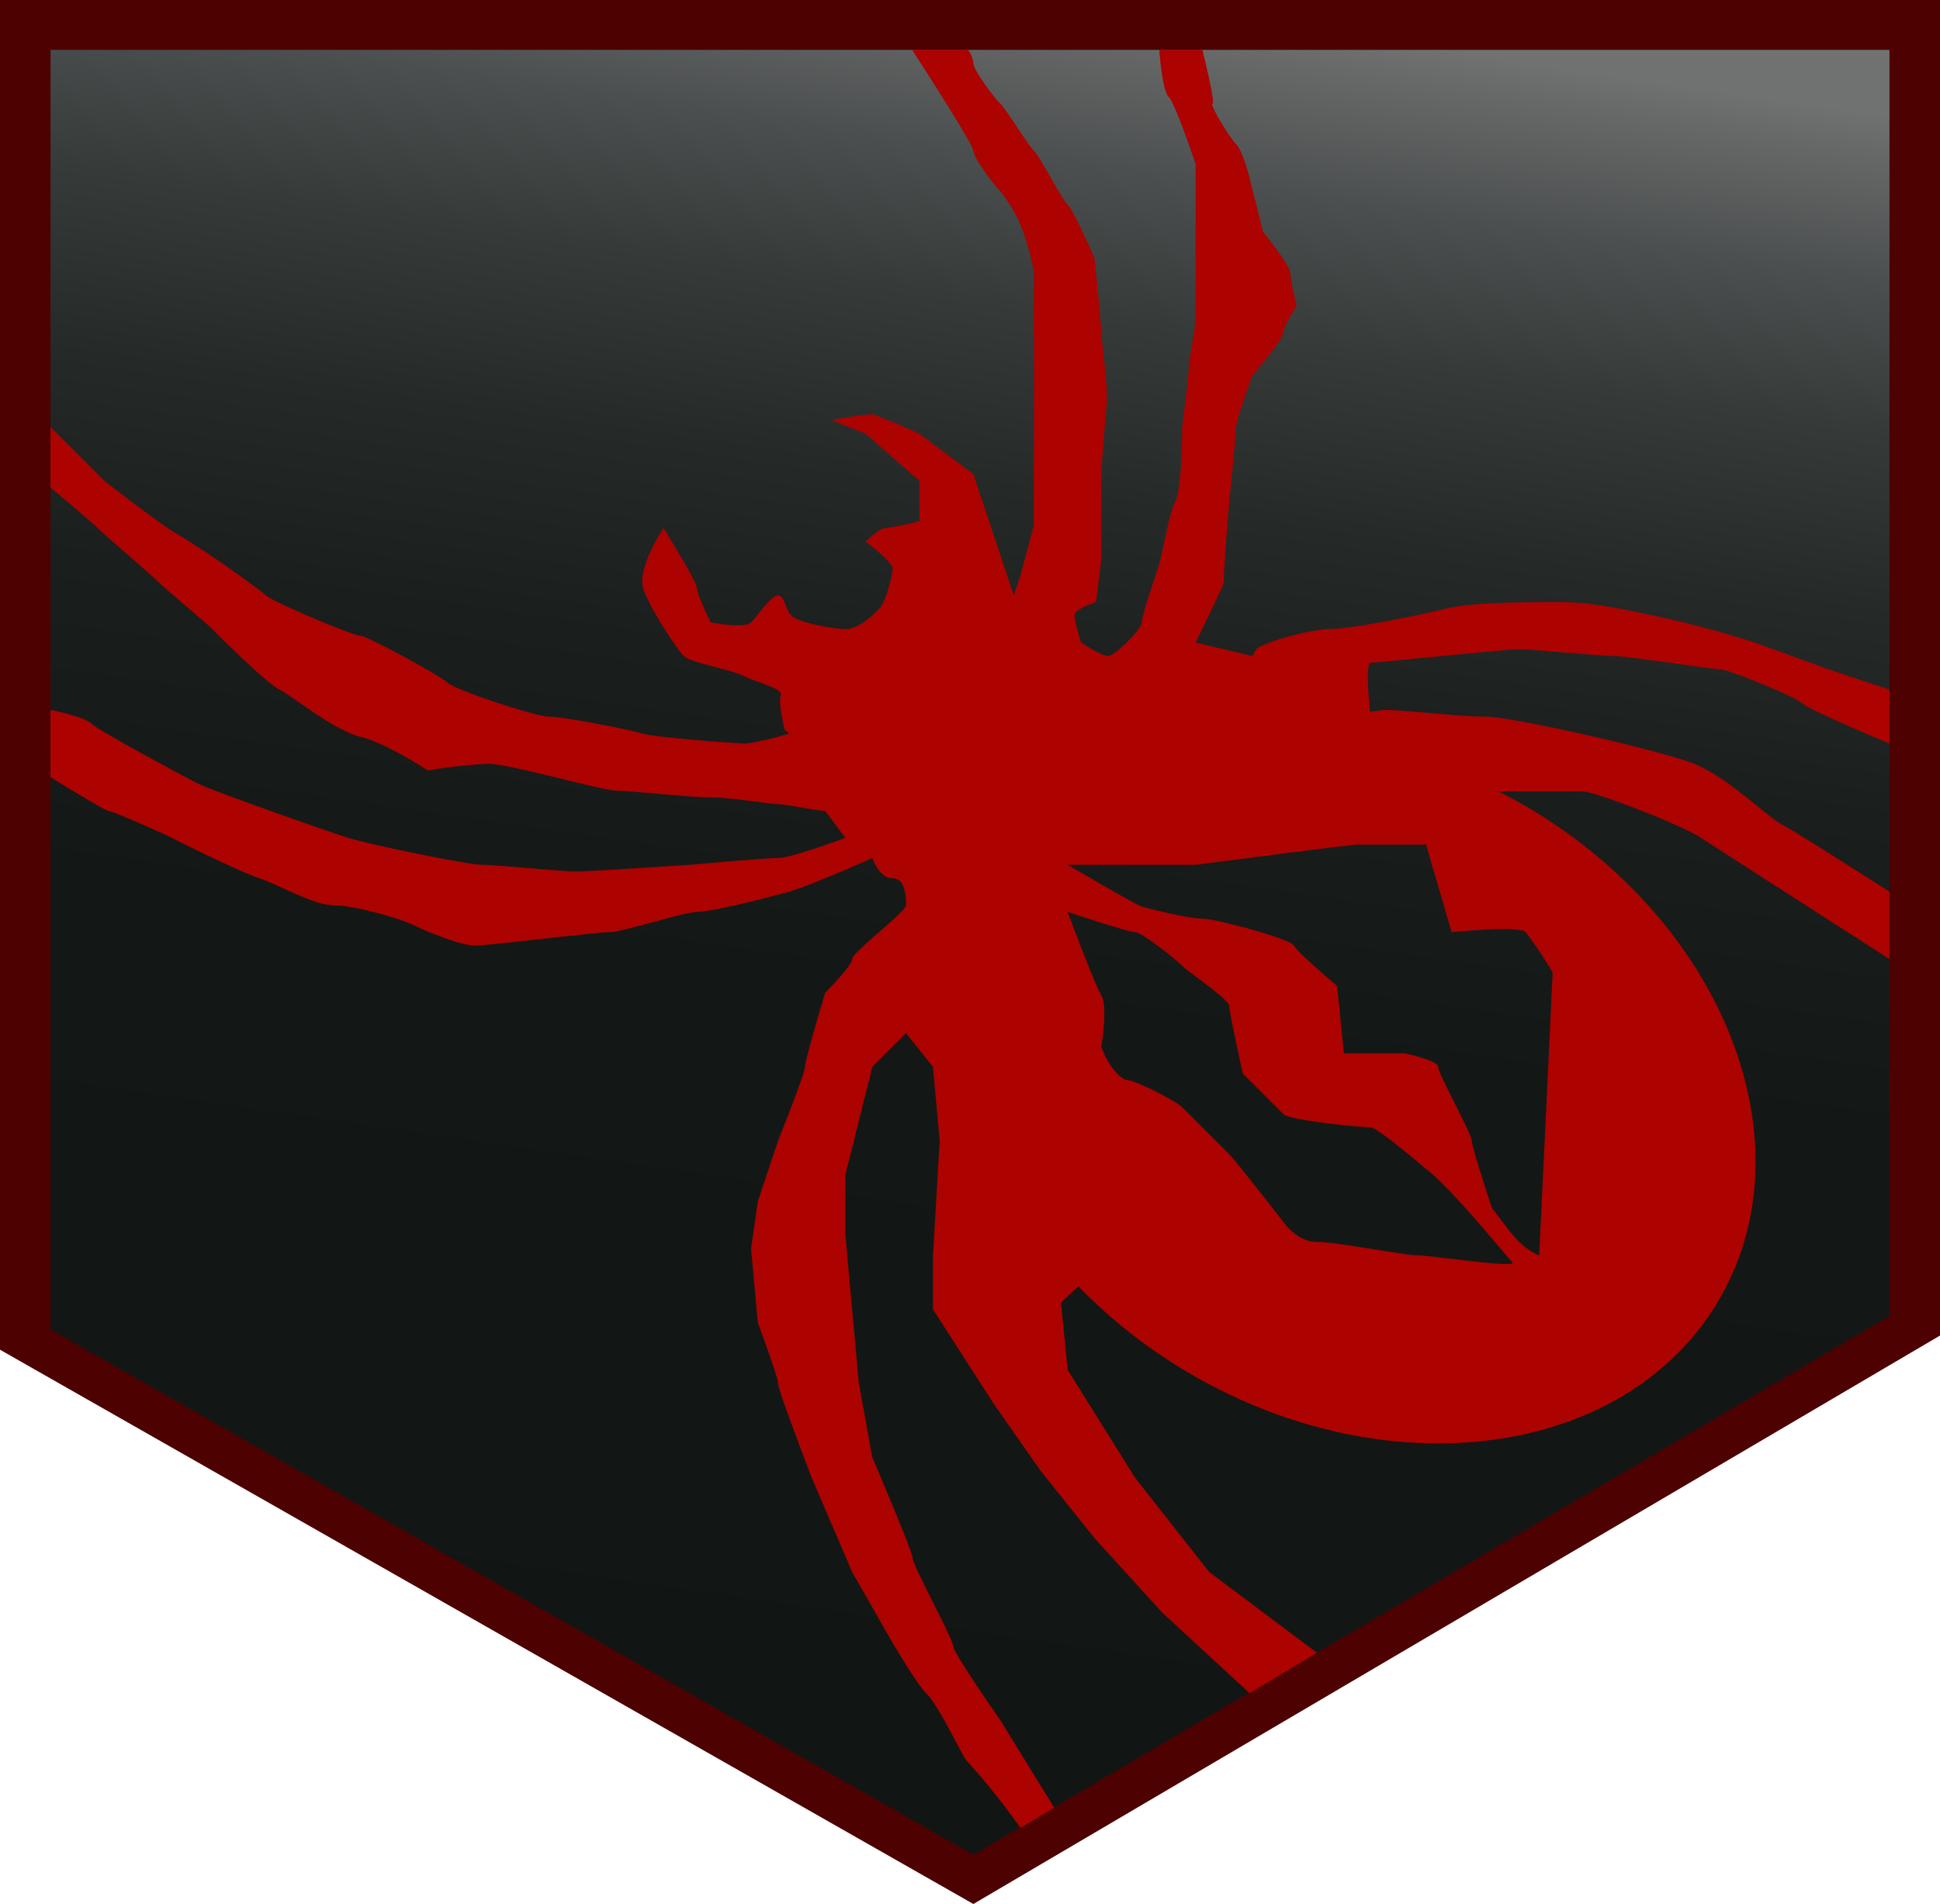 <svg xmlns="http://www.w3.org/2000/svg" xmlns:xlink="http://www.w3.org/1999/xlink" width="288" height="282.7" viewBox="0 0 288 282.7">
  <defs>
    <style>
      .cls-1 {
        fill: #4d0100;
      }

      .cls-2 {
        fill: url(#linear-gradient);
      }

      .cls-3 {
        fill: #ac0200;
      }
    </style>
    <linearGradient id="linear-gradient" x1="119.55" y1="269.58" x2="158.83" y2="-0.58" gradientUnits="userSpaceOnUse">
      <stop offset="0" stop-color="#111614"/>
      <stop offset="0.45" stop-color="#131816"/>
      <stop offset="0.62" stop-color="#1a1e1d"/>
      <stop offset="0.73" stop-color="#252a28"/>
      <stop offset="0.83" stop-color="#363a39"/>
      <stop offset="0.91" stop-color="#4c4f4f"/>
      <stop offset="0.98" stop-color="#676969"/>
      <stop offset="1" stop-color="#707272"/>
    </linearGradient>
  </defs>
  <g id="Layer_2" data-name="Layer 2">
    <g id="Layer_1-2" data-name="Layer 1">
      <g id="Widow_s_Wine" data-name="Widow&apos;s Wine">
        <polygon class="cls-1" points="0 0 288 0 288 198.3 144.5 282.7 0 200.4 0 0"/>
        <polygon class="cls-2" points="7.5 7.4 280.5 7.4 280.5 195.4 144.5 275.4 7.5 197.4 7.5 7.4"/>
        <path class="cls-3" d="M203.5,98.4c1,0,20-2,22-2s12,1,14,1,15,2,16,2,11,4,12,5,13,6,13,6v-8l-9-3-11-4a154.6,154.6,0,0,0-15-4c-5-1-9-2-14-2s-13,0-17,1-14,3-17,3-10,2-11,3l-.6,1h0l-8.4-2s4.4-9,4.2-9,.8-12,.8-12,1-10,1-11,2.4-7.6,2.4-7.6,4.6-5.4,4.6-6.4,2-4,2-4a43.3,43.3,0,0,1-1-5c0-1-4-6-4-6l-2-8s-1-4-2-5-4-6-3.5-6-1.5-8-1.5-8h-6.4s.4,6,1.4,7,4,10,4,10v23c0,1-1,6-1,7s-1,9-1,9,0,9-1,11-2,8-2.4,9.3-2.6,7.7-2.6,8.7-4,5-5,5-4-2-4-2a22.7,22.7,0,0,1-1-4c0-1,3.2-2,3.2-2s.8-6,.8-7v-12c0-1,.6-8.3.8-10.6s-.8-9.4-.8-10.4-1-11-1-11-3-7-4-8-4-7-5-8-4-6-5-7-4-5-4-6a3.8,3.8,0,0,0-.8-2h-8.3s9.1,14,9.1,15,3,5,4,6a21.9,21.9,0,0,1,3,5,35.1,35.1,0,0,1,2,7.2c0,.8-.1,7.5,0,9.2V62.4c0,2-.1,15.9,0,15.5s-2,7.5-2,7.5l-1,3-3-9-3-9-8-6s-6.2-2.8-7.1-2.9a50.1,50.1,0,0,0-5.9.9l5,2,8,7v6a43.3,43.3,0,0,1-5,1c-1,0-3,2-3,2s4,3,4,4-1,5-2,6-3,3-5,3-7-1-8-2-1-3-2-3-3,3-4,4-6,0-6,0-2-4-2-5-5-9-5-9-4,6-3,9,5,9,6,10,7,2,9,3,5.8,1.8,5.4,2.9.6,5.1.6,5.1l.7.5a44.1,44.1,0,0,1-6.4,1.5c-1.3,0-13.6-.9-15.5-1.5s-11.8-2.5-13.8-2.5-14-4-15-5-12-7-13-7-13-5-14-6a146.3,146.3,0,0,0-13-9c-2-1-11-8-11-8l-8-8v9s6,5,7,6,8,7,9,8,7,6,8,7,8,8,10,9,8,6,12,7,10,5,10,5a77.5,77.5,0,0,1,9-1c3,0,17,4,19,4s11,1,14,1,9,1,10,1,6,1,7,1l3,4s-8,3-10,3-13,1-13,1-15,1-17,1-12-1-14-1-16.6-3-19.8-4-20.2-7-22.2-8-15-8-16-9-6-2-6-2v10s8.1,5,8.6,5,7.4,3,9.4,4,10,5,13,6,8,4,11,4,10,2,12,3,7,3,9,3,18-2,20-2,11-3,13-3,10.1-2,13.6-3,12.4-5,12.4-5,1,3,3,3,2,3,2,4-8,7-8,8-4,5-4,5-3,10-3,11-4,11-4,11l-3,9-1,7,1,11s3,8,3,9,5,14,5,14l6,14,4,7s5,9,7,11,5.3,9.3,6,10a109.7,109.7,0,0,1,8,10l5-3-8-13s-7-10-7-11-6-12-6-13-6-15-6-15l-2-11-2-22v-9l4-16,5-5,4,5,1,11-1,17.1v7.9l9,14,7,10,8,10,10,11,13,12,10-6-16-12-11-14-10-16-1-10,2.6-2.4h0a77.9,77.9,0,0,0,17,13.2c29.7,17.1,64.7,12,78.2-11.4s.4-56.3-29.3-73.4l-3.5-1.9h12.3c1.7-.1,14.7,4.9,17.7,6.9l28,18v-10s-14-9-16-10-8-7-13-9-27-7-31-7-12-1-15-1l-2.1.3C203.2,103.8,202.7,98.4,203.5,98.4Zm7,88c-2,0-12-2-15-2s-5-3-5-3-7-9-8-10l-7-7c-1-1-7-4-8-4s-3-2-4-5c0,0,1-6,0-7.6s-5-12.4-5-12.4,9,3,10,3,6,4,7,5,7,5,7,6,2,10,2,10l6,6c1,1,12,2,13,2s8,6,8,6c4,3,12,13,13,14S212.5,186.4,210.5,186.4Zm16-48a61.3,61.3,0,0,1,4,6l-2,42c-3.1-1.3-4.6-4-7-7,0,0-3-9-3-10s-5-10-5-11-5-2-5-2h-9l-1-10s-5.9-5-6.4-6-11.6-4-13.6-4-8-1.5-9-1.8-11-6.2-11-6.2h19.1s22.9-3,23.9-3h10.2l3.8,13S225.5,137.4,226.5,138.4Z"/>
      </g>
    </g>
  </g>
</svg>
